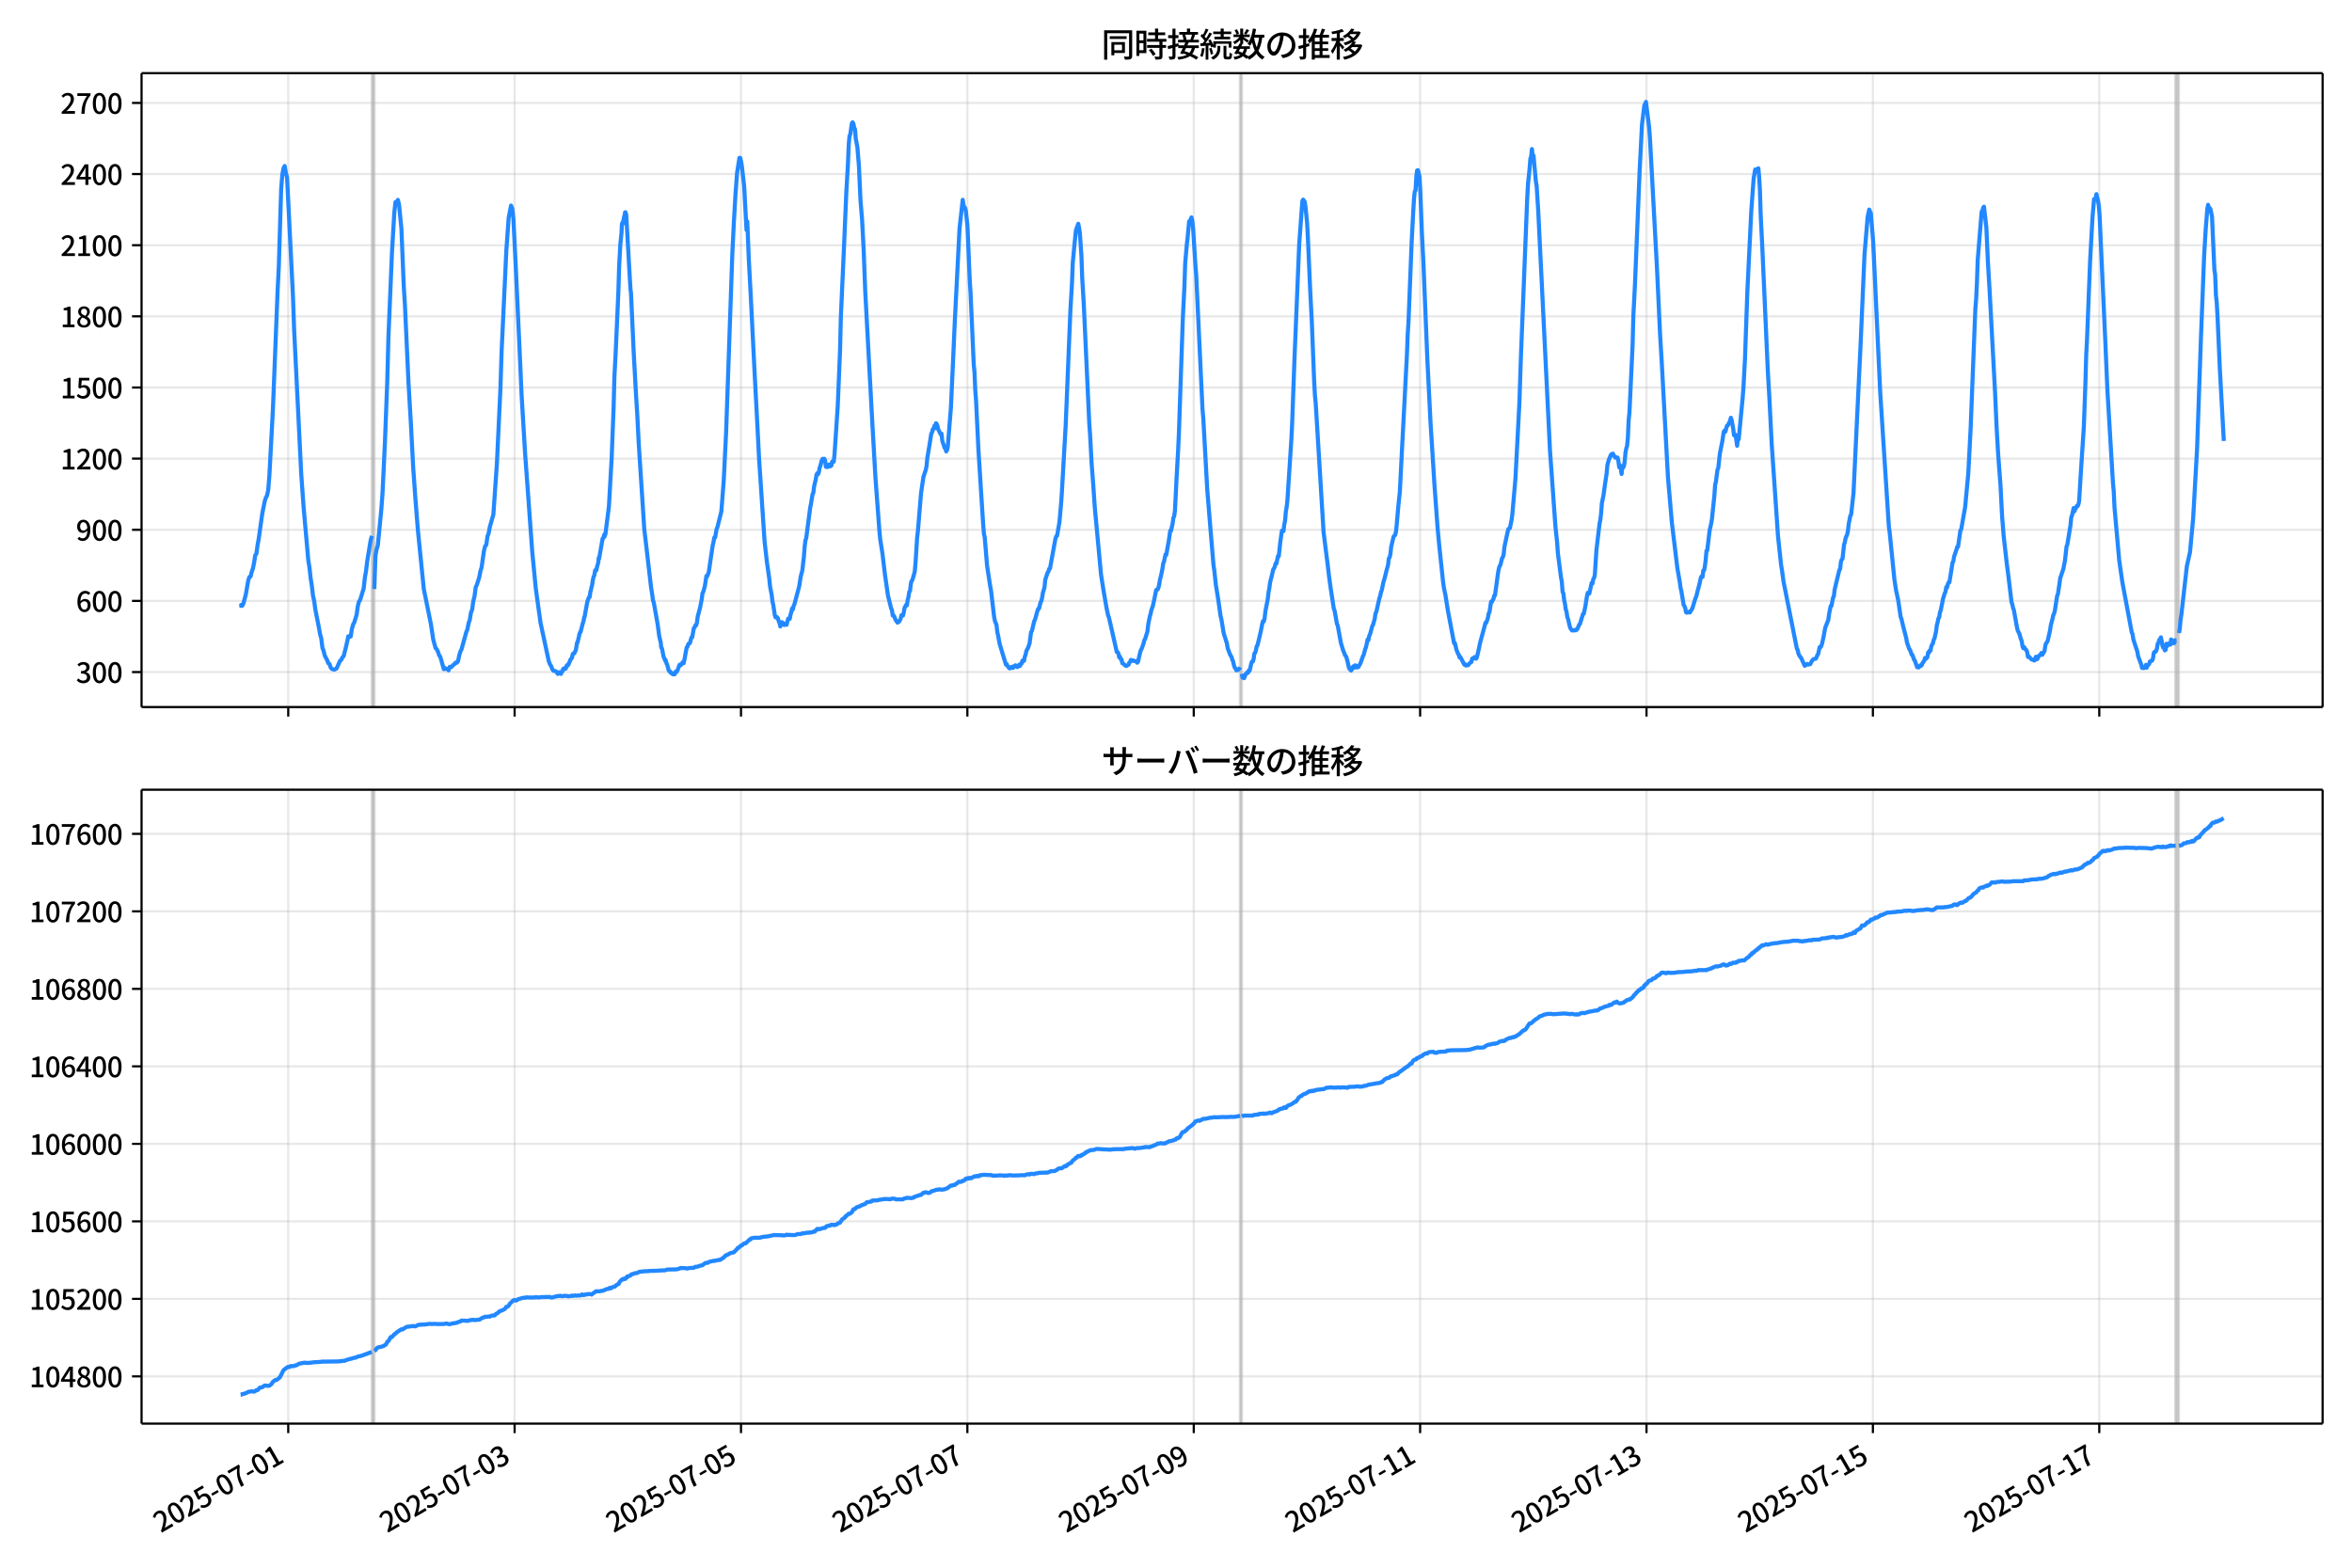 <!DOCTYPE svg  PUBLIC '-//W3C//DTD SVG 1.1//EN'  'http://www.w3.org/Graphics/SVG/1.1/DTD/svg11.dtd'>
<svg version="1.1" viewBox="0 0 864 576" xmlns="http://www.w3.org/2000/svg" xmlns:xlink="http://www.w3.org/1999/xlink">
 <defs>
  <style type="text/css">*{stroke-linejoin: round; stroke-linecap: butt}</style>
 </defs>
 <g id="aa">
  <g id="ab">
   <path d="m0 576h864v-576h-864z" fill="#fff"/>
  </g>
  <g id="ac">
   <g id="ad">
    <path d="m52 259.78h801.2v-232.9h-801.2z" fill="#fff"/>
   </g>
   <g id="ae">
    <path d="m136.63 259.78h.866v-232.9h-.866z" clip-path="url(#c)" fill="#808080" opacity=".3" stroke="#808080"/>
   </g>
   <g id="af">
    <path d="m455.56 259.78h.578v-232.9h-.578z" clip-path="url(#c)" fill="#808080" opacity=".3" stroke="#808080"/>
   </g>
   <g id="ag">
    <path d="m799.17 259.78h1.155v-232.9h-1.155z" clip-path="url(#c)" fill="#808080" opacity=".3" stroke="#808080"/>
   </g>
   <g id="ah">
    <g id="ai">
     <g id="aj">
      <path d="m105.88 259.78v-232.9" clip-path="url(#c)" fill="none" stroke="#b0b0b0" stroke-linecap="square" stroke-opacity=".3" stroke-width=".8"/>
     </g>
     <g id="ak">
      <defs>
       <path id="e" d="m0 0v3.5" stroke="#000" stroke-width=".8"/>
      </defs>
      <use x="105.883" y="259.778" stroke="#000000" stroke-width=".8" xlink:href="#e"/>
     </g>
    </g>
    <g id="al">
     <g id="am">
      <path d="m189.04 259.78v-232.9" clip-path="url(#c)" fill="none" stroke="#b0b0b0" stroke-linecap="square" stroke-opacity=".3" stroke-width=".8"/>
     </g>
     <g id="an">
      <use x="189.043" y="259.778" stroke="#000000" stroke-width=".8" xlink:href="#e"/>
     </g>
    </g>
    <g id="ao">
     <g id="ap">
      <path d="m272.2 259.78v-232.9" clip-path="url(#c)" fill="none" stroke="#b0b0b0" stroke-linecap="square" stroke-opacity=".3" stroke-width=".8"/>
     </g>
     <g id="aq">
      <use x="272.202" y="259.778" stroke="#000000" stroke-width=".8" xlink:href="#e"/>
     </g>
    </g>
    <g id="ar">
     <g id="as">
      <path d="m355.36 259.78v-232.9" clip-path="url(#c)" fill="none" stroke="#b0b0b0" stroke-linecap="square" stroke-opacity=".3" stroke-width=".8"/>
     </g>
     <g id="at">
      <use x="355.362" y="259.778" stroke="#000000" stroke-width=".8" xlink:href="#e"/>
     </g>
    </g>
    <g id="au">
     <g id="av">
      <path d="m438.52 259.78v-232.9" clip-path="url(#c)" fill="none" stroke="#b0b0b0" stroke-linecap="square" stroke-opacity=".3" stroke-width=".8"/>
     </g>
     <g id="aw">
      <use x="438.521" y="259.778" stroke="#000000" stroke-width=".8" xlink:href="#e"/>
     </g>
    </g>
    <g id="ax">
     <g id="ay">
      <path d="m521.68 259.78v-232.9" clip-path="url(#c)" fill="none" stroke="#b0b0b0" stroke-linecap="square" stroke-opacity=".3" stroke-width=".8"/>
     </g>
     <g id="az">
      <use x="521.681" y="259.778" stroke="#000000" stroke-width=".8" xlink:href="#e"/>
     </g>
    </g>
    <g id="ba">
     <g id="bb">
      <path d="m604.84 259.78v-232.9" clip-path="url(#c)" fill="none" stroke="#b0b0b0" stroke-linecap="square" stroke-opacity=".3" stroke-width=".8"/>
     </g>
     <g id="bc">
      <use x="604.84" y="259.778" stroke="#000000" stroke-width=".8" xlink:href="#e"/>
     </g>
    </g>
    <g id="bd">
     <g id="be">
      <path d="m688 259.78v-232.9" clip-path="url(#c)" fill="none" stroke="#b0b0b0" stroke-linecap="square" stroke-opacity=".3" stroke-width=".8"/>
     </g>
     <g id="bf">
      <use x="688" y="259.778" stroke="#000000" stroke-width=".8" xlink:href="#e"/>
     </g>
    </g>
    <g id="bg">
     <g id="bh">
      <path d="m771.16 259.78v-232.9" clip-path="url(#c)" fill="none" stroke="#b0b0b0" stroke-linecap="square" stroke-opacity=".3" stroke-width=".8"/>
     </g>
     <g id="bi">
      <use x="771.16" y="259.778" stroke="#000000" stroke-width=".8" xlink:href="#e"/>
     </g>
    </g>
   </g>
   <g id="bj">
    <g id="bk">
     <g id="bl">
      <path d="m52 246.93h801.2" clip-path="url(#c)" fill="none" stroke="#b0b0b0" stroke-linecap="square" stroke-opacity=".3" stroke-width=".8"/>
     </g>
     <g id="bm">
      <defs>
       <path id="h" d="m0 0h-3.5" stroke="#000" stroke-width=".8"/>
      </defs>
      <use x="52" y="246.926" stroke="#000000" stroke-width=".8" xlink:href="#h"/>
     </g>
     <g id="bn">
      <!-- 300 -->
      <g transform="translate(27.9 250.91) scale(.1 -.1)">
       <defs>
        <path id="n" transform="scale(.016)" d="m1715-90q-371 0-656 90t-503 240q-217 150-377 323l359 474q211-205 479-359 269-153 634-153 269 0 467 92 199 93 311 266t112 423q0 256-125 451t-429 300q-304 106-835 106v551q467 0 732 105 266 106 384 291 119 186 119 423 0 307-192 489-192 183-531 183-269 0-503-119-233-118-438-316l-384 460q282 256 614 413 333 157 737 157 422 0 748-144 327-144 512-413 186-269 186-659 0-403-221-685-221-281-592-422v-26q269-70 490-227t349-400 128-557q0-422-215-726-214-304-573-468-358-163-787-163z"/>
        <path id="a" transform="scale(.016)" d="m1830-90q-460 0-806 275-346 276-535 823-188 547-188 1366 0 820 188 1357 189 538 535 803 346 266 806 266 461 0 800-269 340-269 528-803 189-534 189-1354 0-819-189-1366-188-547-528-823-339-275-800-275zm0 589q237 0 422 185 186 186 288 599 103 413 103 1091 0 679-103 1082-102 403-288 582-185 180-422 180-236 0-422-180-186-179-292-582-105-403-105-1082 0-678 105-1091 106-413 292-599 186-185 422-185z"/>
       </defs>
       <use xlink:href="#n"/>
       <use transform="translate(57)" xlink:href="#a"/>
       <use transform="translate(114)" xlink:href="#a"/>
      </g>
     </g>
    </g>
    <g id="bo">
     <g id="bp">
      <path d="m52 220.79h801.2" clip-path="url(#c)" fill="none" stroke="#b0b0b0" stroke-linecap="square" stroke-opacity=".3" stroke-width=".8"/>
     </g>
     <g id="bq">
      <use x="52" y="220.787" stroke="#000000" stroke-width=".8" xlink:href="#h"/>
     </g>
     <g id="br">
      <!-- 600 -->
      <g transform="translate(27.9 224.77) scale(.1 -.1)">
       <defs>
        <path id="k" transform="scale(.016)" d="m1971-90q-339 0-634 144-294 144-518 435-224 292-352 733-128 442-128 1044 0 678 147 1161 148 483 397 784 250 301 570 445t665 144q397 0 688-147 292-147 490-359l-403-448q-128 154-327 253-198 99-409 99-307 0-567-182-259-182-413-605-153-422-153-1145 0-608 115-1002t326-589q212-195 493-195 212 0 375 121 163 122 259 343t96 522q0 300-90 511-89 212-259 320-169 109-419 109-211 0-451-134t-458-461l-25 538q134 192 313 323t374 201q196 71 375 71 397 0 694-163 298-163 467-490 170-326 170-825 0-468-195-817-195-348-512-544-317-195-701-195z"/>
       </defs>
       <use xlink:href="#k"/>
       <use transform="translate(57)" xlink:href="#a"/>
       <use transform="translate(114)" xlink:href="#a"/>
      </g>
     </g>
    </g>
    <g id="bs">
     <g id="bt">
      <path d="m52 194.65h801.2" clip-path="url(#c)" fill="none" stroke="#b0b0b0" stroke-linecap="square" stroke-opacity=".3" stroke-width=".8"/>
     </g>
     <g id="bu">
      <use x="52" y="194.648" stroke="#000000" stroke-width=".8" xlink:href="#h"/>
     </g>
     <g id="bv">
      <!-- 900 -->
      <g transform="translate(27.9 198.63) scale(.1 -.1)">
       <defs>
        <path id="r" transform="scale(.016)" d="m1562-90q-410 0-708 150-297 151-502 356l403 461q141-160 346-256t422-96q224 0 425 102 202 103 352 333 151 230 237 614 87 384 87 941 0 589-115 970t-323 563-496 182q-205 0-372-118-166-118-262-336t-96-525q0-301 86-512 87-211 259-323 173-112 417-112 224 0 460 141 237 141 448 461l32-544q-134-180-313-314t-371-208-384-74q-391 0-689 166-297 167-467 496-169 330-169 823 0 467 195 816t515 541 698 192q339 0 636-138 298-137 519-419 221-281 349-710t128-1018q0-691-141-1187t-391-807q-249-310-563-461-313-150-652-150z"/>
       </defs>
       <use xlink:href="#r"/>
       <use transform="translate(57)" xlink:href="#a"/>
       <use transform="translate(114)" xlink:href="#a"/>
      </g>
     </g>
    </g>
    <g id="bw">
     <g id="bx">
      <path d="m52 168.51h801.2" clip-path="url(#c)" fill="none" stroke="#b0b0b0" stroke-linecap="square" stroke-opacity=".3" stroke-width=".8"/>
     </g>
     <g id="by">
      <use x="52" y="168.509" stroke="#000000" stroke-width=".8" xlink:href="#h"/>
     </g>
     <g id="bz">
      <!-- 1200 -->
      <g transform="translate(22.2 172.49) scale(.1 -.1)">
       <defs>
        <path id="f" transform="scale(.016)" d="m544 0v608h1037v3277h-845v467q333 58 579 147 247 90 451 218h557v-4109h915v-608h-2694z"/>
        <path id="b" transform="scale(.016)" d="m282 0v429q697 621 1164 1136 468 515 701 956 234 442 234 826 0 256-87 451-86 196-262 301-176 106-445 106-275 0-506-151-230-150-422-368l-416 410q301 333 637 518 336 186 803 186 429 0 749-176t496-493 176-745q0-455-224-919t-615-935q-390-470-889-950 186 20 394 36t374 16h1184v-634h-3046z"/>
       </defs>
       <use xlink:href="#f"/>
       <use transform="translate(57)" xlink:href="#b"/>
       <use transform="translate(114)" xlink:href="#a"/>
       <use transform="translate(171)" xlink:href="#a"/>
      </g>
     </g>
    </g>
    <g id="ca">
     <g id="cb">
      <path d="m52 142.37h801.2" clip-path="url(#c)" fill="none" stroke="#b0b0b0" stroke-linecap="square" stroke-opacity=".3" stroke-width=".8"/>
     </g>
     <g id="cc">
      <use x="52" y="142.37" stroke="#000000" stroke-width=".8" xlink:href="#h"/>
     </g>
     <g id="cd">
      <!-- 1500 -->
      <g transform="translate(22.2 146.36) scale(.1 -.1)">
       <defs>
        <path id="j" transform="scale(.016)" d="m1715-90q-365 0-653 90t-506 237q-217 147-383 307l352 480q134-134 294-246t361-183q202-70 452-70 262 0 473 118 212 119 333 346 122 227 122 541 0 460-247 716-246 256-649 256-224 0-384-64t-365-198l-365 237 141 2240h2387v-627h-1747l-109-1204q154 77 307 118 154 42 340 42 397 0 723-160t518-490q192-329 192-847 0-519-224-887t-586-560q-361-192-777-192z"/>
       </defs>
       <use xlink:href="#f"/>
       <use transform="translate(57)" xlink:href="#j"/>
       <use transform="translate(114)" xlink:href="#a"/>
       <use transform="translate(171)" xlink:href="#a"/>
      </g>
     </g>
    </g>
    <g id="ce">
     <g id="cf">
      <path d="m52 116.23h801.2" clip-path="url(#c)" fill="none" stroke="#b0b0b0" stroke-linecap="square" stroke-opacity=".3" stroke-width=".8"/>
     </g>
     <g id="cg">
      <use x="52" y="116.232" stroke="#000000" stroke-width=".8" xlink:href="#h"/>
     </g>
     <g id="ch">
      <!-- 1800 -->
      <g transform="translate(22.2 120.22) scale(.1 -.1)">
       <defs>
        <path id="l" transform="scale(.016)" d="m1830-90q-441 0-787 163-345 164-547 448-202 285-202 650 0 314 122 557t314 419 403 291v32q-256 186-442 458-185 272-185 643 0 365 176 640t480 425q304 151 694 151 410 0 704-160t457-439q164-278 164-649 0-237-96-448t-234-381q-137-169-291-278v-32q218-115 397-285 179-169 288-406t109-557q0-346-189-628-189-281-532-448-342-166-803-166zm314 2708q205 198 310 419 106 221 106 464 0 211-83 384t-247 272q-163 99-393 99-288 0-480-183-192-182-192-502 0-256 134-429 135-172 359-294t486-230zm-294-2170q236 0 418 89 183 90 285 253 103 164 103 388 0 211-90 367-89 157-246 272-157 116-368 215t-454 195q-244-173-398-426-153-252-153-553 0-237 118-416 119-179 324-282 205-102 461-102z"/>
       </defs>
       <use xlink:href="#f"/>
       <use transform="translate(57)" xlink:href="#l"/>
       <use transform="translate(114)" xlink:href="#a"/>
       <use transform="translate(171)" xlink:href="#a"/>
      </g>
     </g>
    </g>
    <g id="ci">
     <g id="cj">
      <path d="m52 90.093h801.2" clip-path="url(#c)" fill="none" stroke="#b0b0b0" stroke-linecap="square" stroke-opacity=".3" stroke-width=".8"/>
     </g>
     <g id="ck">
      <use x="52" y="90.093" stroke="#000000" stroke-width=".8" xlink:href="#h"/>
     </g>
     <g id="cl">
      <!-- 2100 -->
      <g transform="translate(22.2 94.078) scale(.1 -.1)">
       <use xlink:href="#b"/>
       <use transform="translate(57)" xlink:href="#f"/>
       <use transform="translate(114)" xlink:href="#a"/>
       <use transform="translate(171)" xlink:href="#a"/>
      </g>
     </g>
    </g>
    <g id="cm">
     <g id="cn">
      <path d="m52 63.954h801.2" clip-path="url(#c)" fill="none" stroke="#b0b0b0" stroke-linecap="square" stroke-opacity=".3" stroke-width=".8"/>
     </g>
     <g id="co">
      <use x="52" y="63.954" stroke="#000000" stroke-width=".8" xlink:href="#h"/>
     </g>
     <g id="cp">
      <!-- 2400 -->
      <g transform="translate(22.2 67.939) scale(.1 -.1)">
       <defs>
        <path id="m" transform="scale(.016)" d="m2170 0v3072q0 192 12 457 13 266 20 458h-26q-90-179-183-365-92-185-195-364l-921-1415h2579v-576h-3328v493l1875 2957h858v-4717h-691z"/>
       </defs>
       <use xlink:href="#b"/>
       <use transform="translate(57)" xlink:href="#m"/>
       <use transform="translate(114)" xlink:href="#a"/>
       <use transform="translate(171)" xlink:href="#a"/>
      </g>
     </g>
    </g>
    <g id="cq">
     <g id="cr">
      <path d="m52 37.815h801.2" clip-path="url(#c)" fill="none" stroke="#b0b0b0" stroke-linecap="square" stroke-opacity=".3" stroke-width=".8"/>
     </g>
     <g id="cs">
      <use x="52" y="37.815" stroke="#000000" stroke-width=".8" xlink:href="#h"/>
     </g>
     <g id="ct">
      <!-- 2700 -->
      <g transform="translate(22.2 41.8) scale(.1 -.1)">
       <defs>
        <path id="i" transform="scale(.016)" d="m1235 0q32 646 109 1187t224 1024 384 941 576 938h-2208v627h3027v-455q-409-512-665-989-256-476-397-969t-205-1053-90-1251h-755z"/>
       </defs>
       <use xlink:href="#b"/>
       <use transform="translate(57)" xlink:href="#i"/>
       <use transform="translate(114)" xlink:href="#a"/>
       <use transform="translate(171)" xlink:href="#a"/>
      </g>
     </g>
    </g>
   </g>
   <g id="cu">
    <path d="m88.418 222.44.082.174.073-.349.3.349.153-.087.409-.871.867-3.224.881-5.141.431-1.307.434-.174.408-1.655.433-1.22.433-2.091.433-2.788.433-.61.433-3.224.433-2.353 1.299-9.236.866-4.356.433-1.394.433-.784.433-2.004.433-5.315 1.299-24.309 1.732-43.826.433-8.539.866-28.666.433-5.315.433-2.353.433-.784.433 2.614.433 1.568 2.166 43.565.433 12.46 2.599 52.801.866 12.198 1.732 19.604.433 2.701.433 3.921.433 2.788.433 3.659.433 1.917.433 3.224 1.299 6.535.433 2.44.433 1.568.433 3.485.433 1.133.433 1.743.866 1.655.433 1.133.433.261.433 1.307.433.523.866.261.866-.436 1.299-2.875.433-.261.433-.958.433-.436.866-3.398.866-3.921.433.261.433-.174.433-2.788.433-1.568.433-.784.866-2.788.433-3.137.433-1.743.433-.61 1.299-4.269.433-3.921.433-2.44.433-3.659 1.299-7.842.433-1.394m.866 19.517.433-12.285.433-2.353.433-1.394 1.299-13.418.433-6.012.866-18.21.866-22.654.433-16.293 1.299-31.105.866-14.725.433-3.747.433.436.433-1.22.433 1.743.866 8.8.866 21.173.433 6.97 1.299 28.404.866 14.725.866 16.555.866 12.111.866 10.891 2.166 21.608 2.599 12.808.866 5.751.866 3.137.433.436.433.871.433 1.307.433.61 1.299 4.531.433-.436.433.349h.433l.433.523.433-1.307.433.174.433-.349.433-.523.433-.261.433-.61.433.087.433-.523.433-2.091.433-1.481.433-.871 1.732-6.273.433-1.046.433-2.265.433-1.22.433-2.701.433-1.046.433-3.224.433-1.655.433-3.311.433-.958.866-2.701.433-2.265.433-1.394.866-6.012.433-1.83.433-.436.433-3.137.433-1.133.433-2.353 1.299-4.531 1.299-18.733 1.299-27.62.433-13.766 1.732-36.856.866-12.111.866-4.444.433 1.046.433 3.747.866 17.6 1.299 28.23.866 19.43 1.299 21.521.866 11.763 1.732 23.961 1.299 13.418 1.732 12.547 3.032 14.115.433 1.133.433.697.433 1.133.433.61h.433l.578.261.578.871.144-.087.289-.523.289.436.144-.087.289.261.289-.61.144-.523.144.174.289-.958h.144l.144.174.144-.174.144.087.144-.436.144.349.433-1.22.144.174.144-.087.144-.436.144.087.289-.784.144-.174.289-.871.144-.087.289-.523.144-.087.289-1.394.144.087.289-.436.144.087.578-1.22.433-2.701h.144l.578-2.353.144-.871.144-.174.144-.523h.144l.722-2.875.289-.958.144-.523.144-1.046.144-.087 1.011-5.576.433-1.22.289-.697.144.174.289-2.091.144-.349.289-1.394.144-.349.289-2.004.289-1.307.144-.174.144-.436.289-1.743.144-.087.144.174.144-.087.289-1.394.433-1.481.144-1.655.144.261 1.299-7.406h.144l.144-.174.289-1.22.144.697.144-1.046.144.261 1.299-10.281 1.011-17.774.722-18.907.289-11.153.433-8.103 1.011-22.741.289-9.584.433-8.016.433-4.182.144-3.224.144-.523.144.436.578-2.875.144-.349.144-1.046.144-.087.289.871 1.299 22.915.289 4.792.144.784.578 12.547.433 9.584.866 15.683.433 6.883.578 11.327 2.021 31.192.433 3.572 2.021 17.426.578 3.747.144 1.307.144.261.289 1.22 1.299 7.319.578 4.356.578 2.44.144 1.655.289.436.578 2.962.289.697.144.174.144.61.144-.261.289.958.144.523.144.087.578 2.265.433.523.144-.087.144.436.289.087.144.261.289-.174.144.436.144-.349.433.349.289-.61.144-.436.289.174.289-.436.578-1.568.289-.697.289.261.289-.261.578-.958.289.436.289-1.22.578-3.224.289-1.394.289-.261.289-.958.578-.349.578-2.091.289-.087.578-3.311.289-.261.289-.784h.289l.289-1.133.289-2.178.866-3.224.578-2.962.289-2.265.289-.523.578-2.091.578-3.747.289.087.578-1.481.578-4.008.866-5.838.289-1.133.289-1.743h.289l.578-3.137.289-.697 1.444-5.751.866-11.24.866-17.426 2.31-66.219.578-11.763.578-9.933.578-7.755.866-5.576h.289l.289 1.133.289 1.743.866 7.406.866 16.206.289-3.137.578 14.376.578 10.63 1.444 28.84 1.155 21.957.578 11.414 2.021 30.408.866 7.58.866 6.099.289 2.875.578 2.962.289 2.527.289 1.133.578 3.834.289.871.289-.174.289.087.289.436.289 1.046.289.61.289 1.307.289-1.133.289-.436.289.61.289-.261.289.697.289-.349.578.261.578-2.265.578.087.289-1.568.289-.871.289-1.394.289.349.289-1.307.289-.61 1.732-6.535.578-3.659.578-2.178.578-5.053.289-3.747.289-2.265.289-.871 1.444-11.153.289-1.394.578-3.572.289-.436.289-2.44.578-2.44.289-1.743.289-.61.289.349.289-.697.289-1.655.289-.784.578-2.178.289-.349.289.261.289-.261.289.697.289 2.265.289-.087.289.174.289-.349.289-.61.289.697.289-.087.289-.261.289-1.394h.578l.289-2.875 1.155-17.339.866-20.737.289-12.198 1.155-25.703.866-20.388.578-9.933.289-7.145.289-3.311.289-.61.578-4.095.289-.349.289.523.289 1.481.289.523.289 3.572.578 2.962.578 7.058.578 12.634.578 7.058.578 11.065.578 15.248 2.599 48.27 1.155 20.214 1.444 19.43.289 3.05.866 5.576.866 7.319 1.155 8.016 1.155 4.618.289.61.289 2.004.289-.087.289.523.578 1.394.289.261.289.523.578-.349.578-1.046.289-1.307.578.087.289-1.133.289-1.655.578-1.133.289.174.289-2.004.289-1.046.289-1.917.289-.349.289-2.614.289-1.046.289-.349.866-3.05.289-3.311.578-9.149.289-2.44 1.155-13.941.866-5.925.866-2.614.289-1.394.289-3.05.866-5.141.578-3.747.289-.436.289-1.22h.289l.289-1.22.289.784.289-1.743.289.349.289.784.289 1.22.866 1.743.289-.261.289 2.614.866 2.614.289.174.289 1.133.289-.436.289-1.22 1.155-14.464.866-18.994.578-13.069 1.732-33.893 1.155-10.368.289 1.917.289.784.289.261.289 1.133.578 5.402.866 20.388.289 4.356 1.155 26.139.289 2.962.289 6.796.289 3.659.866 18.036 1.155 18.297.578 9.062.289 3.572.289 1.22.866 10.456 1.155 7.58.289 1.481 1.155 9.846.289 1.394.578 1.481.289 2.614.289 1.22.578 3.137 2.31 7.58.289-.174.289.697.289.261.289.523.289.087.289-.087.289-.436.289-.087.289.436.289-.61.289-.087.289-.261.289.174.289.436h.289l.578-.871.289.436.289-.784.289-.087.289-1.046.289.174.289-.087.289-1.568.289-.697.289-1.394.578-1.046.578-1.655.578-4.269.289-.349.866-3.659.289-.523.866-3.137.289-.784.289-.087.578-2.265.289-.523.289-1.22.289-1.83.578-1.917.289-2.875.866-2.614.289-.349.289-1.046.289-.087 2.021-11.065.289-.784.289-.174.866-4.966.578-6.361.289-4.008.866-15.248.578-10.107 1.732-42.258.578-9.933.289-7.406.578-6.273.578-5.663.866-2.44.289 1.394.289 2.004.578 8.277.289 8.19.578 9.671 2.021 43.826.289 4.008.578 10.804.578 7.58.578 8.452 2.31 24.832.866 5.489 1.155 6.709.578 2.701.289.697 2.888 12.721h.289l.289.436.289 1.481.289-.261.289.958.289.087.289 1.394.578.349.289.349.578.349.866-.523.289-.784.289-.261.289-.697.578.349.289-.174.289.261.578.087.289-.087.289.61.289-.349.866-3.834.578-1.22.578-1.655.289-1.22.289-.436.866-2.788.289-2.614.578-2.875.289-.958.289-1.394.578-1.655.866-4.095.289-1.568.289-.261h.289l.289-.697.289-1.22.289-1.83.289-.958.578-2.788.289-2.004.289-.697.578-2.701.289.174.578-3.398.289-1.481.578-4.008h.289l.578-2.614.289-2.091.289-.61.289-2.091.578-11.763.578-10.368.289-6.273 1.444-42.345.578-11.588.289-8.626.578-6.622.289-2.44.578-6.186.289-.174.578-1.307.289 1.22.289 2.527.866 13.854.289 3.572 2.31 49.315.289 3.224 1.444 26.139 1.444 17.687.866 10.281.289 1.83.578 5.402.866 5.315.866 6.099.289 1.133.866 5.228 1.155 3.659.289 1.743.866 2.353.578.958.289 1.046.289.61.289 1.394.289.784.289.349.289.697.289-.261.289.174.289-.349.289-.174.289-.523m.578 2.44.289 1.394.289-.087.289.261.578-1.568.289-.087.289-.523.289.174.289-.871.289.087.578-2.527.289-.784h.289l.289-.871.289-2.091.289-.261.289-.958.289-1.481.289-.349 1.155-4.879.578-2.962.289-1.046.289.174.289-1.133.289-2.614.578-2.962.289-1.481.289-2.527.289-1.481.289-2.178.578-2.265.578-2.527.289-.349.289-.697.289-1.133.289.087.578-2.788.289.087.578-5.315.578-4.095.578.174.289-2.44.289-1.307.289-3.398.289-1.655.289-2.527 1.444-22.305.289-5.751.866-23.961 1.732-42.084 1.155-15.858.289-.523.578.784.289 1.83.578 5.838.289 5.228.866 19.778.578 11.153.866 21.957.289 5.315.289 2.962 2.888 47.311 1.155 9.236.289 2.178.578 4.966.578 4.182 1.155 7.58.289.697.866 4.879.289.61 1.155 6.361.866 2.875.289.61.289.871.578.871.578 2.265.289 1.394.289.697.578.61.289-.436.289-.784.289-.349.289.523.289-.871.289.087.289.697.289-.523.289.436.866-1.481.866-2.527.289-.523.578-2.178.289-.697.578-2.788.289.261.289-1.568.289-.523.578-2.091.289-1.046.289-.523.578-2.004.289-2.091.289-.436 1.155-5.141.289-.784.289-1.394.289-.784.578-2.788.578-2.004.578-2.353.578-2.091.289-2.44.289-.349.289-1.22.289-2.701.866-3.659.289-.436.289-.174.289-1.133.289-2.614.578-6.709.578-5.489.866-16.99 1.732-33.196.289-7.58.289-4.531 1.155-29.188.578-11.24.289-4.879.289-2.788.289-.349.289-5.141.289-2.178.289-.087.578 2.353.289 5.053.578 15.248.578 11.414 1.444 35.462 1.155 23.089 1.444 22.915 1.155 15.858.578 6.186 1.444 13.766.289 2.004.578 2.788.866 5.489 2.31 12.198.289-.087.578 2.44.578 1.481.289.349.289 1.046.289-.174 1.444 2.788.289-.174.289.523.866-.174.578-.784.578-.349.289-1.22.289-.174h.289l.289-.436.289.523.289.087.289-.523.578-2.44.578-2.788 2.021-7.493h.289l.578-1.743.289-1.655.289-.436.578-3.834.289.087.289-.697.289-.349.289-1.307.289-.087 1.155-8.452.289-1.481.289-.871.289-.436.578-2.44.289-.349.289-.958.289-2.788.866-4.095.578-2.527.289-.087.289-.261.578-2.788.289-2.004 1.155-13.244 1.444-27.62.578-17.426 2.31-58.028.289-5.315.578-5.489.289-3.834.289-.697.289-2.788.289 2.527.289-.174.866 9.497.289 1.655.578 9.149 4.331 88.262 2.021 28.143.578 5.315.289 4.095 1.155 8.974.289 1.481.289 3.747.289.61.289 2.44.289 1.307.289 2.091.289.784.289 2.091.289.697.578 2.527.289.871.578.784.289-.087.578.087.289-.261.289.174.289-.174.289-.436.578-1.394.289-.261 1.155-3.747.289-.087.578-2.788.578-3.659.289-1.22.289.436.289-.174.866-3.921.289.261.289-1.655.289-.349.289-1.22.578-8.974 1.155-9.846.289-1.307.289-2.527.289-3.747.578-2.788.578-4.182.578-3.834.289-3.137.578-2.091.289-.523.289-.871.289-.436h.289l.289-.261.289.697.289.261.289.523.578-.087.289.087.289 1.394.289 2.178.289-.784.289 1.133.289 2.091.289-2.527.289.174.289-.523.289-1.743.289-3.311.289-1.481.289-.871.289-2.962.289-6.448.289-2.788 1.155-24.745.289-10.978.578-11.24 1.732-42.084.866-16.99.866-6.97.289-.436.289-.784 1.155 9.149.289 3.747 2.599 47.921 1.155 24.745.578 9.584 2.31 42.694 1.444 16.816 2.021 16.729.866 4.879.289 2.265.289 1.133.866 5.228.289.349.289.784.289 1.481.289.174.289-.174.289.087.289-.261.289.261.289-.61.289-.349.289-.523 1.155-3.747.289-.61.578-2.353.578-2.178.578-2.614.289-.349.289.261.289-2.353.289-.087.289-1.481.289-2.353.289-3.311.289-.174.866-7.319.578-2.527.289-1.743.866-8.364.289-4.095.289-1.133.578-4.444.289-.61.578-5.228.578-2.962.289-1.394.578-3.747.289-.436.289.436.578-2.178.289-.087.866-1.743.289-1.133.289.871.578 3.137.289 2.44.289-.174h.289l.578 4.008.289-2.614.289.261 1.444-15.161.289-3.747.578-10.891.866-24.571 1.444-29.624.866-11.85.578-3.311.289.61.289.087.289-.958.289-.174.289 3.224.289 4.879.289 9.323.578 11.588 2.021 45.307.578 10.02.866 17.165.866 12.547 1.444 21.173 1.155 10.717.289 1.655.578 4.269 4.909 24.658.289.436.289 1.394.578 1.133.289.174 1.444 3.137.289-.261.289-.087.289-.349.289.261.866-.174.578-1.133.578-.697.866-.174.289-.523.289-.784.289-.349.578-2.614.289.087.289-.436.289-.871.578-2.614.578-3.224 1.155-2.962.289-2.178.578-2.875.289-.087.578-2.962.289-.523.289-2.44.578-2.44 1.155-4.792.289-.349.289-2.701.289-.784.289-.261.578-5.228.289-.871.289-1.568.578-1.307.289-1.481.289-2.527.578-2.875.289-.436.866-7.842 2.599-54.456 1.444-33.196 1.155-13.854.578-2.701.289.784.289.436.866 10.456 2.599 55.589 3.176 49.315.289 2.004 1.732 17.252.578 3.834.866 4.095.866 5.925.289.697.578 2.527 1.155 4.444.289 1.655.866 2.527.289.261.578 1.743.289.087.578 1.743.289.349.866 2.44.578.087.578-.784.289.174.289-.349.289-.784.289-.261.289-.523.289-.958.289.349.578-.61.289-1.83.289.174.289-.871.289.087.289-1.568.289-.697.289-.349.289-1.307.289-.523.578-2.527.289-2.353.289-1.046.289-1.481.289-.349.289-1.917.289-.697.866-4.356.578-1.83.289-.61.289-1.743.289.174.289-1.22.289-.697h.289l1.155-7.232.289-.523.289-1.743.866-2.527.289-1.046h.289l.866-6.012.289-.349 1.444-8.19 1.155-12.285.866-16.555.866-22.131.866-21.957.289-3.311.289-6.012.289-8.452 1.444-17.862.289-.261.289-1.22.289-.349.866 7.58.578 12.808.578 9.671 2.021 37.727.578 12.982.578 10.107.866 11.501.578 11.24.578 7.319 1.155 10.194.578 4.444 1.155 9.671.289.871.289 1.307.289.784 1.155 6.448.289 1.133.578 1.133.578 2.004.289.697.289 1.917.289.697.289-.436.578.958.289.174.289.871.289 1.655.289-.174.289.261.578.697.289.174h.289l.578.349.578-1.394.289.958.289-.174.578-1.22.289-.087.289-.349.289-.523.289.697.866-1.394.289-2.004.289-.871.289-.349.289-.523.866-3.834.289-1.917.578-2.178.289-1.394.289-.61.289-.958.866-5.576.289-.697.578-3.834.289-2.091 1.155-3.398.578-3.05.578-5.141.289-.697 1.155-7.058.289-2.962.289-.697.578-2.701.289 1.22.289-.958.289-.261.289-.784.289.087.289-.523.289-1.394.578-9.584 1.155-17.774.578-16.032.289-10.281.289-5.402 1.155-29.363.866-15.77.578-6.709h.289l.289-.174.289-1.655.578 2.44.289 1.743.289 3.572.866 19.169 1.155 25.268.866 20.04 2.021 33.806.289 3.05.289 6.099 1.732 19.43 1.155 8.016 3.465 18.472.289.61.289 1.917 1.444 4.444.289 1.655 1.155 3.137.289 1.22.289-.261.289.349.289-.087.289-.261.289-.871.289 1.046.289-.784.578-.523.289-.958.289-.174h.289l.289-.261.289-.784.289-2.004.289-.349h.289l.289-.261.289-1.046.289-1.655.289-.436.289-1.046h.289l.289-.871.289 1.307.289 1.83.289.697.289-.349.289 1.307.289-.174.289-2.265.289.871.578-.958.578.436.289-1.917.289.349.289.871.289.174.289-.087.289-1.046.289.174m1.155-2.788.289-1.655.289-3.311.289-1.743 2.021-17.862 1.155-5.141 1.155-12.372 1.444-25.616 1.444-41.299 1.155-29.798.578-9.671.578-7.319.289-1.568.289 1.133h.289l.289.436.578 2.788.578 12.895.289 6.535.289 1.917.289 7.58.289 2.614.289 5.053.866 19.517 1.444 26.313v0" clip-path="url(#c)" fill="none" stroke="#28f" stroke-linecap="square" stroke-width="1.5"/>
   </g>
   <g id="cv">
    <path d="m52 259.78v-232.9" fill="none" stroke="#000" stroke-linecap="square" stroke-width=".8"/>
   </g>
   <g id="cw">
    <path d="m853.2 259.78v-232.9" fill="none" stroke="#000" stroke-linecap="square" stroke-width=".8"/>
   </g>
   <g id="cx">
    <path d="m52 259.78h801.2" fill="none" stroke="#000" stroke-linecap="square" stroke-width=".8"/>
   </g>
   <g id="cy">
    <path d="m52 26.88h801.2" fill="none" stroke="#000" stroke-linecap="square" stroke-width=".8"/>
   </g>
   <g id="cz">
    <!-- 同時接続数の推移 -->
    <g transform="translate(404.6 20.88) scale(.12 -.12)">
     <defs>
      <path id="x" transform="scale(.016)" d="m1587 3936h3232v-518h-3232v518zm320-1114h557v-2534h-557v2534zm301 0h2291v-2086h-2291v512h1734v1069h-1734v505zm-1683 2260h5113v-570h-4524v-5056h-589v5626zm4768 0h595v-4896q0-250-67-397t-227-218q-160-77-426-96t-675-19q-13 83-45 192t-77 218q-45 108-89 185 281-13 527-13 247 0 330 0 83 7 118 42 36 35 36 112v4890z"/>
      <path id="v" transform="scale(.016)" d="m2714 4672h3238v-525h-3238v525zm-244-1235h3712v-538h-3712v538zm20-1184h3635v-531h-3635v531zm1523 3155h595v-2310h-595v2310zm832-2451h589v-2823q0-230-61-364-61-135-227-199-167-70-423-86t-633-16q-20 121-78 285-57 163-121 284 275-6 509-9t310-3q77 6 106 28 29 23 29 93v2810zm-2023-1677 487 282q153-160 313-352t294-381q135-189 206-343l-519-313q-64 153-189 348-124 196-278 394-154 199-314 365zm-2086 3718h1619v-4281h-1619v544h1056v3187h-1056v550zm32-1843h1293v-537h-1293v537zm-320 1843h563v-4832h-563v4832z"/>
      <path id="w" transform="scale(.016)" d="m3866 5408h614v-870h-614v870zm-1479-653h3597v-518h-3597v518zm-230-1485h4e3v-518h-4e3v518zm825 922 519 102q64-160 121-342 58-182 96-352 39-170 45-304l-544-128q-6 134-42 313-35 180-83 365-48 186-112 346zm1856 109 589-71q-96-275-202-557-105-281-195-486l-518 77q58 147 122 329 64 183 118 372t86 336zm-2643-2106h3943v-518h-3943v518zm1408 685 602-115q-167-371-362-784t-390-797-362-685l-525 179q160 288 346 666t368 784 323 752zm-659-2157 358 403q352-102 733-240 381-137 752-304 371-166 697-336 327-169 558-329l-384-461q-218 160-532 336-313 176-685 345-371 170-755 323-384 154-742 263zm1894 1114 583-71q-122-550-353-944-230-393-604-662t-922-435q-547-167-1296-269-25 128-93 269-67 141-137 230 678 64 1168 192t819 349q330 221 531 550 202 330 304 791zm-4684 217q396 90 953 240 557 151 1120 311l77-544q-525-154-1053-311-528-156-963-284l-134 588zm121 2093h1965v-563h-1965v563zm819 1248h576v-5229q0-236-51-374t-192-208q-141-77-355-99-214-23-541-16-13 115-64 288t-109 294q205-6 381-6t234 0q64 0 92 28 29 29 29 93v5229z"/>
      <path id="u" transform="scale(.016)" d="m4058 5408h595v-1798h-595v1798zm-1415-563h3443v-499h-3443v499zm231-992h3008v-499h-3008v499zm-224-877h3475v-1203h-531v729h-2432v-729h-512v1203zm1964-877h551v-1881q0-122 22-157 23-35 106-35 25 0 92 0 68 0 135 0t99 0q51 0 83 54t45 224 19 515q90-70 234-131t259-93q-19-429-83-662-64-234-183-326-118-93-316-93-39 0-103 0t-134 0-138 0q-67 0-99 0-237 0-365 64t-176 218q-48 153-48 422v1881zm-1164-6h550v-455q0-243-48-528-48-284-186-579-137-294-409-572-272-279-727-503-70 90-192 208-121 118-230 195 416 205 665 438 250 234 371 474 122 240 164 467 42 228 42 413v442zm-2240 3309 524-192q-121-244-259-503-137-259-275-496t-259-416l-410 173q122 186 246 438 125 253 240 515 116 263 193 481zm716-743 500-230q-224-359-496-756-272-396-548-764-275-368-518-650l-358 205q179 211 377 483 199 272 387 569 189 298 358 592 170 295 298 551zm-1721-665 307 403q166-154 339-340 173-185 320-364t224-327l-326-460q-77 160-218 348-141 189-314 384-172 196-332 356zm1485-832 435 179q128-211 249-458 122-246 215-474 93-227 137-412l-473-211q-32 185-119 422-86 237-201 486-115 250-243 468zm-1530-583q422 26 998 54 576 29 1184 68l7-499q-570-45-1127-84-556-38-992-70l-70 531zm1702-992 436 135q121-276 214-596t118-556l-454-148q-26 237-112 563-86 327-202 602zm-1363 109 499-83q-57-455-163-897-105-441-253-748-51 32-134 73-83 42-170 83-86 42-144 62 148 294 234 697t131 813zm691 627h525v-2861h-525v2861z"/>
      <path id="p" transform="scale(.016)" d="m224 2022h3187v-499h-3187v499zm51 2247h3111v-487h-3111v487zm1127-1735 563-121q-154-320-333-672t-352-679q-173-326-326-582l-532 173q148 243 324 566t345 669q170 346 311 646zm934-832 563-64q-89-480-262-838t-461-614-701-432-976-298q-25 128-99 269t-157 237q659 102 1085 303 426 202 666 554t342 883zm422 3597 519-211q-147-218-298-436-150-217-278-377l-403 186q121 173 252 413 132 240 208 425zm-1203 109h563v-2957h-563v2957zm-1075-320 448 186q134-192 246-420 112-227 157-393l-467-211q-38 172-147 406t-237 432zm1094-1050 397-236q-160-263-400-529-240-265-519-489-278-224-553-378-51 103-141 237-89 135-179 218 269 109 534 294 266 186 493 416 228 231 368 467zm487-204q83-45 246-145 163-99 352-211t346-211 221-150l-327-423q-83 77-230 198-147 122-317 253-170 132-327 250-156 119-259 189l295 250zm1798 396h2311v-556h-2311v556zm115 1178 615-90q-103-640-263-1235t-384-1101q-224-505-512-889-44 57-134 134t-186 157-166 125q275 339 473 796 199 458 340 995 141 538 217 1108zm1223-1510 614-58q-147-1101-445-1940-297-838-813-1443-515-604-1321-1014-26 71-90 177-64 105-134 208-70 102-128 159 742 346 1212 880 471 535 730 1290 260 755 375 1741zm-1005-135q134-851 387-1597 253-745 659-1305 407-560 1002-874-70-57-154-150-83-93-154-189-70-96-121-179-633 371-1056 988-422 618-688 1434-265 816-425 1783l550 89zm-3309-3065 327 416q377-148 754-330 378-182 701-378 324-195 548-368l-416-435q-211 179-519 378-307 198-666 383-358 186-729 334z"/>
      <path id="t" transform="scale(.016)" d="m3686 4378q-64-493-163-1041-99-547-265-1084-192-653-432-1104t-522-688-595-237q-320 0-596 221-275 221-448 621-172 400-172 931 0 537 220 1017 221 480 611 851 391 372 909 583 519 211 1121 211 576 0 1040-186 464-185 793-515 330-329 502-771 173-441 173-941 0-672-278-1194-278-521-816-851-538-329-1318-444l-378 601q166 20 307 42t263 48q307 70 585 217 279 148 496 375 218 227 342 534 125 308 125 692t-122 713q-121 330-358 573-236 243-582 380-346 138-781 138-525 0-935-186-409-185-694-489-284-304-432-656-147-352-147-678 0-365 89-605 90-240 224-355 135-115 276-115t288 144 297 457q151 314 298 800 147 461 246 982 100 522 145 1021l684-12z"/>
      <path id="q" transform="scale(.016)" d="m2995 2925h2893v-519h-2893v519zm0-1280h2893v-519h-2893v519zm-64-1299h3232v-557h-3232v557zm1312 3577h563v-3763h-563v3763zm429 1466 634-141q-154-390-340-794-185-403-339-684l-512 140q103 199 208 458 106 259 195 528 90 269 154 493zm-1472 25 582-147q-153-518-371-1018-217-499-483-931t-573-758q-38 64-109 160-70 96-147 198-77 103-141 160 416 416 733 1034t509 1302zm128-1203h2720v-537h-2720v-4205h-582v4422l313 320h269zm-3174-2157q396 90 953 240 557 151 1120 311l77-544q-525-154-1053-311-528-156-963-284l-134 588zm121 2093h1965v-563h-1965v563zm819 1248h576v-5229q0-236-51-374t-192-208q-141-77-355-99-214-23-541-16-13 115-64 288t-109 294q205-6 381-6t234 0q64 0 92 28 29 29 29 93v5229z"/>
      <path id="o" transform="scale(.016)" d="m4051 5402 595-109q-281-493-729-941t-1107-806q-39 64-106 144t-141 153q-73 74-137 119 608 288 1011 678t614 762zm-77-557h1511v-493h-1863l352 493zm1293 0h109l109 25 384-179q-192-505-496-905t-695-701q-390-301-845-519-454-217-947-358-44 109-137 253t-176 227q448 109 867 294 419 186 777 445 359 259 631 592t419 730v96zm-1990-954 377 307q167-96 336-218 170-121 320-249 151-128 247-237l-397-332q-90 108-237 236t-317 259q-169 132-329 234zm1107-934 595-109q-307-538-803-1031-496-492-1232-876-38 64-102 144t-138 156q-74 77-138 116 455 217 807 483t604 554q253 288 407 563zm-90-589h1460v-506h-1818l358 506zm1268 0h121l109 26 384-167q-192-614-531-1075t-787-794q-448-332-983-553-534-221-1129-355-45 115-132 269-86 153-176 249 551 96 1043 285 493 189 903 473 410 285 714 669t464 883v90zm-2132-1056 410 339q186-102 384-237 198-134 371-275t282-269l-435-371q-103 128-270 272-166 144-361 288t-381 253zm-2150 3533h589v-5376h-589v5376zm-992-1242h2336v-569h-2336v569zm1024-224 365-160q-96-339-231-707-134-368-291-727-157-358-336-672-179-313-365-537-44 128-134 291t-160 272q173 192 339 457 167 266 323 570 157 304 282 618t208 595zm941 1946 416-467q-314-122-695-221-380-99-784-173-403-74-780-131-20 102-71 236-51 135-102 231 358 58 732 138 375 80 711 179t573 208zm-397-2579q58-45 179-170 122-125 266-266 144-140 259-265t160-183l-352-473q-58 102-157 255-99 154-218 317-118 164-227 311-108 147-185 237l275 237z"/>
     </defs>
     <use xlink:href="#x"/>
     <use transform="translate(100)" xlink:href="#v"/>
     <use transform="translate(200)" xlink:href="#w"/>
     <use transform="translate(300)" xlink:href="#u"/>
     <use transform="translate(400)" xlink:href="#p"/>
     <use transform="translate(500)" xlink:href="#t"/>
     <use transform="translate(600)" xlink:href="#q"/>
     <use transform="translate(700)" xlink:href="#o"/>
    </g>
   </g>
  </g>
  <g id="da">
   <g id="db">
    <path d="m52 523.06h801.2v-232.9h-801.2z" fill="#fff"/>
   </g>
   <g id="dc">
    <path d="m136.63 523.06h.866v-232.9h-.866z" clip-path="url(#d)" fill="#808080" opacity=".3" stroke="#808080"/>
   </g>
   <g id="dd">
    <path d="m455.56 523.06h.578v-232.9h-.578z" clip-path="url(#d)" fill="#808080" opacity=".3" stroke="#808080"/>
   </g>
   <g id="de">
    <path d="m799.17 523.06h1.155v-232.9h-1.155z" clip-path="url(#d)" fill="#808080" opacity=".3" stroke="#808080"/>
   </g>
   <g id="df">
    <g id="dg">
     <g id="dh">
      <path d="m105.88 523.06v-232.9" clip-path="url(#d)" fill="none" stroke="#b0b0b0" stroke-linecap="square" stroke-opacity=".3" stroke-width=".8"/>
     </g>
     <g id="di">
      <use x="105.883" y="523.055" stroke="#000000" stroke-width=".8" xlink:href="#e"/>
     </g>
     <g id="dj">
      <!-- 2025-07-01 -->
      <g transform="translate(59.094 563.33) rotate(-30) scale(.1 -.1)">
       <defs>
        <path id="g" transform="scale(.016)" d="m301 1536v544h1689v-544h-1689z"/>
       </defs>
       <use xlink:href="#b"/>
       <use transform="translate(57)" xlink:href="#a"/>
       <use transform="translate(114)" xlink:href="#b"/>
       <use transform="translate(171)" xlink:href="#j"/>
       <use transform="translate(228)" xlink:href="#g"/>
       <use transform="translate(263.7)" xlink:href="#a"/>
       <use transform="translate(320.7)" xlink:href="#i"/>
       <use transform="translate(377.7)" xlink:href="#g"/>
       <use transform="translate(413.4)" xlink:href="#a"/>
       <use transform="translate(470.4)" xlink:href="#f"/>
      </g>
     </g>
    </g>
    <g id="dk">
     <g id="dl">
      <path d="m189.04 523.06v-232.9" clip-path="url(#d)" fill="none" stroke="#b0b0b0" stroke-linecap="square" stroke-opacity=".3" stroke-width=".8"/>
     </g>
     <g id="dm">
      <use x="189.043" y="523.055" stroke="#000000" stroke-width=".8" xlink:href="#e"/>
     </g>
     <g id="dn">
      <!-- 2025-07-03 -->
      <g transform="translate(142.25 563.33) rotate(-30) scale(.1 -.1)">
       <use xlink:href="#b"/>
       <use transform="translate(57)" xlink:href="#a"/>
       <use transform="translate(114)" xlink:href="#b"/>
       <use transform="translate(171)" xlink:href="#j"/>
       <use transform="translate(228)" xlink:href="#g"/>
       <use transform="translate(263.7)" xlink:href="#a"/>
       <use transform="translate(320.7)" xlink:href="#i"/>
       <use transform="translate(377.7)" xlink:href="#g"/>
       <use transform="translate(413.4)" xlink:href="#a"/>
       <use transform="translate(470.4)" xlink:href="#n"/>
      </g>
     </g>
    </g>
    <g id="do">
     <g id="dp">
      <path d="m272.2 523.06v-232.9" clip-path="url(#d)" fill="none" stroke="#b0b0b0" stroke-linecap="square" stroke-opacity=".3" stroke-width=".8"/>
     </g>
     <g id="dq">
      <use x="272.202" y="523.055" stroke="#000000" stroke-width=".8" xlink:href="#e"/>
     </g>
     <g id="dr">
      <!-- 2025-07-05 -->
      <g transform="translate(225.41 563.33) rotate(-30) scale(.1 -.1)">
       <use xlink:href="#b"/>
       <use transform="translate(57)" xlink:href="#a"/>
       <use transform="translate(114)" xlink:href="#b"/>
       <use transform="translate(171)" xlink:href="#j"/>
       <use transform="translate(228)" xlink:href="#g"/>
       <use transform="translate(263.7)" xlink:href="#a"/>
       <use transform="translate(320.7)" xlink:href="#i"/>
       <use transform="translate(377.7)" xlink:href="#g"/>
       <use transform="translate(413.4)" xlink:href="#a"/>
       <use transform="translate(470.4)" xlink:href="#j"/>
      </g>
     </g>
    </g>
    <g id="ds">
     <g id="dt">
      <path d="m355.36 523.06v-232.9" clip-path="url(#d)" fill="none" stroke="#b0b0b0" stroke-linecap="square" stroke-opacity=".3" stroke-width=".8"/>
     </g>
     <g id="du">
      <use x="355.362" y="523.055" stroke="#000000" stroke-width=".8" xlink:href="#e"/>
     </g>
     <g id="dv">
      <!-- 2025-07-07 -->
      <g transform="translate(308.57 563.33) rotate(-30) scale(.1 -.1)">
       <use xlink:href="#b"/>
       <use transform="translate(57)" xlink:href="#a"/>
       <use transform="translate(114)" xlink:href="#b"/>
       <use transform="translate(171)" xlink:href="#j"/>
       <use transform="translate(228)" xlink:href="#g"/>
       <use transform="translate(263.7)" xlink:href="#a"/>
       <use transform="translate(320.7)" xlink:href="#i"/>
       <use transform="translate(377.7)" xlink:href="#g"/>
       <use transform="translate(413.4)" xlink:href="#a"/>
       <use transform="translate(470.4)" xlink:href="#i"/>
      </g>
     </g>
    </g>
    <g id="dw">
     <g id="dx">
      <path d="m438.52 523.06v-232.9" clip-path="url(#d)" fill="none" stroke="#b0b0b0" stroke-linecap="square" stroke-opacity=".3" stroke-width=".8"/>
     </g>
     <g id="dy">
      <use x="438.521" y="523.055" stroke="#000000" stroke-width=".8" xlink:href="#e"/>
     </g>
     <g id="dz">
      <!-- 2025-07-09 -->
      <g transform="translate(391.73 563.33) rotate(-30) scale(.1 -.1)">
       <use xlink:href="#b"/>
       <use transform="translate(57)" xlink:href="#a"/>
       <use transform="translate(114)" xlink:href="#b"/>
       <use transform="translate(171)" xlink:href="#j"/>
       <use transform="translate(228)" xlink:href="#g"/>
       <use transform="translate(263.7)" xlink:href="#a"/>
       <use transform="translate(320.7)" xlink:href="#i"/>
       <use transform="translate(377.7)" xlink:href="#g"/>
       <use transform="translate(413.4)" xlink:href="#a"/>
       <use transform="translate(470.4)" xlink:href="#r"/>
      </g>
     </g>
    </g>
    <g id="ea">
     <g id="eb">
      <path d="m521.68 523.06v-232.9" clip-path="url(#d)" fill="none" stroke="#b0b0b0" stroke-linecap="square" stroke-opacity=".3" stroke-width=".8"/>
     </g>
     <g id="ec">
      <use x="521.681" y="523.055" stroke="#000000" stroke-width=".8" xlink:href="#e"/>
     </g>
     <g id="ed">
      <!-- 2025-07-11 -->
      <g transform="translate(474.89 563.33) rotate(-30) scale(.1 -.1)">
       <use xlink:href="#b"/>
       <use transform="translate(57)" xlink:href="#a"/>
       <use transform="translate(114)" xlink:href="#b"/>
       <use transform="translate(171)" xlink:href="#j"/>
       <use transform="translate(228)" xlink:href="#g"/>
       <use transform="translate(263.7)" xlink:href="#a"/>
       <use transform="translate(320.7)" xlink:href="#i"/>
       <use transform="translate(377.7)" xlink:href="#g"/>
       <use transform="translate(413.4)" xlink:href="#f"/>
       <use transform="translate(470.4)" xlink:href="#f"/>
      </g>
     </g>
    </g>
    <g id="ee">
     <g id="ef">
      <path d="m604.84 523.06v-232.9" clip-path="url(#d)" fill="none" stroke="#b0b0b0" stroke-linecap="square" stroke-opacity=".3" stroke-width=".8"/>
     </g>
     <g id="eg">
      <use x="604.84" y="523.055" stroke="#000000" stroke-width=".8" xlink:href="#e"/>
     </g>
     <g id="eh">
      <!-- 2025-07-13 -->
      <g transform="translate(558.05 563.33) rotate(-30) scale(.1 -.1)">
       <use xlink:href="#b"/>
       <use transform="translate(57)" xlink:href="#a"/>
       <use transform="translate(114)" xlink:href="#b"/>
       <use transform="translate(171)" xlink:href="#j"/>
       <use transform="translate(228)" xlink:href="#g"/>
       <use transform="translate(263.7)" xlink:href="#a"/>
       <use transform="translate(320.7)" xlink:href="#i"/>
       <use transform="translate(377.7)" xlink:href="#g"/>
       <use transform="translate(413.4)" xlink:href="#f"/>
       <use transform="translate(470.4)" xlink:href="#n"/>
      </g>
     </g>
    </g>
    <g id="ei">
     <g id="ej">
      <path d="m688 523.06v-232.9" clip-path="url(#d)" fill="none" stroke="#b0b0b0" stroke-linecap="square" stroke-opacity=".3" stroke-width=".8"/>
     </g>
     <g id="ek">
      <use x="688" y="523.055" stroke="#000000" stroke-width=".8" xlink:href="#e"/>
     </g>
     <g id="el">
      <!-- 2025-07-15 -->
      <g transform="translate(641.21 563.33) rotate(-30) scale(.1 -.1)">
       <use xlink:href="#b"/>
       <use transform="translate(57)" xlink:href="#a"/>
       <use transform="translate(114)" xlink:href="#b"/>
       <use transform="translate(171)" xlink:href="#j"/>
       <use transform="translate(228)" xlink:href="#g"/>
       <use transform="translate(263.7)" xlink:href="#a"/>
       <use transform="translate(320.7)" xlink:href="#i"/>
       <use transform="translate(377.7)" xlink:href="#g"/>
       <use transform="translate(413.4)" xlink:href="#f"/>
       <use transform="translate(470.4)" xlink:href="#j"/>
      </g>
     </g>
    </g>
    <g id="em">
     <g id="en">
      <path d="m771.16 523.06v-232.9" clip-path="url(#d)" fill="none" stroke="#b0b0b0" stroke-linecap="square" stroke-opacity=".3" stroke-width=".8"/>
     </g>
     <g id="eo">
      <use x="771.16" y="523.055" stroke="#000000" stroke-width=".8" xlink:href="#e"/>
     </g>
     <g id="ep">
      <!-- 2025-07-17 -->
      <g transform="translate(724.37 563.33) rotate(-30) scale(.1 -.1)">
       <use xlink:href="#b"/>
       <use transform="translate(57)" xlink:href="#a"/>
       <use transform="translate(114)" xlink:href="#b"/>
       <use transform="translate(171)" xlink:href="#j"/>
       <use transform="translate(228)" xlink:href="#g"/>
       <use transform="translate(263.7)" xlink:href="#a"/>
       <use transform="translate(320.7)" xlink:href="#i"/>
       <use transform="translate(377.7)" xlink:href="#g"/>
       <use transform="translate(413.4)" xlink:href="#f"/>
       <use transform="translate(470.4)" xlink:href="#i"/>
      </g>
     </g>
    </g>
   </g>
   <g id="eq">
    <g id="er">
     <g id="es">
      <path d="m52 505.71h801.2" clip-path="url(#d)" fill="none" stroke="#b0b0b0" stroke-linecap="square" stroke-opacity=".3" stroke-width=".8"/>
     </g>
     <g id="et">
      <use x="52" y="505.706" stroke="#000000" stroke-width=".8" xlink:href="#h"/>
     </g>
     <g id="eu">
      <!-- 104800 -->
      <g transform="translate(10.8 509.69) scale(.1 -.1)">
       <use xlink:href="#f"/>
       <use transform="translate(57)" xlink:href="#a"/>
       <use transform="translate(114)" xlink:href="#m"/>
       <use transform="translate(171)" xlink:href="#l"/>
       <use transform="translate(228)" xlink:href="#a"/>
       <use transform="translate(285)" xlink:href="#a"/>
      </g>
     </g>
    </g>
    <g id="ev">
     <g id="ew">
      <path d="m52 477.23h801.2" clip-path="url(#d)" fill="none" stroke="#b0b0b0" stroke-linecap="square" stroke-opacity=".3" stroke-width=".8"/>
     </g>
     <g id="ex">
      <use x="52" y="477.229" stroke="#000000" stroke-width=".8" xlink:href="#h"/>
     </g>
     <g id="ey">
      <!-- 105200 -->
      <g transform="translate(10.8 481.21) scale(.1 -.1)">
       <use xlink:href="#f"/>
       <use transform="translate(57)" xlink:href="#a"/>
       <use transform="translate(114)" xlink:href="#j"/>
       <use transform="translate(171)" xlink:href="#b"/>
       <use transform="translate(228)" xlink:href="#a"/>
       <use transform="translate(285)" xlink:href="#a"/>
      </g>
     </g>
    </g>
    <g id="ez">
     <g id="fa">
      <path d="m52 448.75h801.2" clip-path="url(#d)" fill="none" stroke="#b0b0b0" stroke-linecap="square" stroke-opacity=".3" stroke-width=".8"/>
     </g>
     <g id="fb">
      <use x="52" y="448.752" stroke="#000000" stroke-width=".8" xlink:href="#h"/>
     </g>
     <g id="fc">
      <!-- 105600 -->
      <g transform="translate(10.8 452.74) scale(.1 -.1)">
       <use xlink:href="#f"/>
       <use transform="translate(57)" xlink:href="#a"/>
       <use transform="translate(114)" xlink:href="#j"/>
       <use transform="translate(171)" xlink:href="#k"/>
       <use transform="translate(228)" xlink:href="#a"/>
       <use transform="translate(285)" xlink:href="#a"/>
      </g>
     </g>
    </g>
    <g id="fd">
     <g id="fe">
      <path d="m52 420.28h801.2" clip-path="url(#d)" fill="none" stroke="#b0b0b0" stroke-linecap="square" stroke-opacity=".3" stroke-width=".8"/>
     </g>
     <g id="ff">
      <use x="52" y="420.275" stroke="#000000" stroke-width=".8" xlink:href="#h"/>
     </g>
     <g id="fg">
      <!-- 106000 -->
      <g transform="translate(10.8 424.26) scale(.1 -.1)">
       <use xlink:href="#f"/>
       <use transform="translate(57)" xlink:href="#a"/>
       <use transform="translate(114)" xlink:href="#k"/>
       <use transform="translate(171)" xlink:href="#a"/>
       <use transform="translate(228)" xlink:href="#a"/>
       <use transform="translate(285)" xlink:href="#a"/>
      </g>
     </g>
    </g>
    <g id="fh">
     <g id="fi">
      <path d="m52 391.8h801.2" clip-path="url(#d)" fill="none" stroke="#b0b0b0" stroke-linecap="square" stroke-opacity=".3" stroke-width=".8"/>
     </g>
     <g id="fj">
      <use x="52" y="391.799" stroke="#000000" stroke-width=".8" xlink:href="#h"/>
     </g>
     <g id="fk">
      <!-- 106400 -->
      <g transform="translate(10.8 395.78) scale(.1 -.1)">
       <use xlink:href="#f"/>
       <use transform="translate(57)" xlink:href="#a"/>
       <use transform="translate(114)" xlink:href="#k"/>
       <use transform="translate(171)" xlink:href="#m"/>
       <use transform="translate(228)" xlink:href="#a"/>
       <use transform="translate(285)" xlink:href="#a"/>
      </g>
     </g>
    </g>
    <g id="fl">
     <g id="fm">
      <path d="m52 363.32h801.2" clip-path="url(#d)" fill="none" stroke="#b0b0b0" stroke-linecap="square" stroke-opacity=".3" stroke-width=".8"/>
     </g>
     <g id="fn">
      <use x="52" y="363.322" stroke="#000000" stroke-width=".8" xlink:href="#h"/>
     </g>
     <g id="fo">
      <!-- 106800 -->
      <g transform="translate(10.8 367.31) scale(.1 -.1)">
       <use xlink:href="#f"/>
       <use transform="translate(57)" xlink:href="#a"/>
       <use transform="translate(114)" xlink:href="#k"/>
       <use transform="translate(171)" xlink:href="#l"/>
       <use transform="translate(228)" xlink:href="#a"/>
       <use transform="translate(285)" xlink:href="#a"/>
      </g>
     </g>
    </g>
    <g id="fp">
     <g id="fq">
      <path d="m52 334.84h801.2" clip-path="url(#d)" fill="none" stroke="#b0b0b0" stroke-linecap="square" stroke-opacity=".3" stroke-width=".8"/>
     </g>
     <g id="fr">
      <use x="52" y="334.845" stroke="#000000" stroke-width=".8" xlink:href="#h"/>
     </g>
     <g id="fs">
      <!-- 107200 -->
      <g transform="translate(10.8 338.83) scale(.1 -.1)">
       <use xlink:href="#f"/>
       <use transform="translate(57)" xlink:href="#a"/>
       <use transform="translate(114)" xlink:href="#i"/>
       <use transform="translate(171)" xlink:href="#b"/>
       <use transform="translate(228)" xlink:href="#a"/>
       <use transform="translate(285)" xlink:href="#a"/>
      </g>
     </g>
    </g>
    <g id="ft">
     <g id="fu">
      <path d="m52 306.37h801.2" clip-path="url(#d)" fill="none" stroke="#b0b0b0" stroke-linecap="square" stroke-opacity=".3" stroke-width=".8"/>
     </g>
     <g id="fv">
      <use x="52" y="306.368" stroke="#000000" stroke-width=".8" xlink:href="#h"/>
     </g>
     <g id="fw">
      <!-- 107600 -->
      <g transform="translate(10.8 310.35) scale(.1 -.1)">
       <use xlink:href="#f"/>
       <use transform="translate(57)" xlink:href="#a"/>
       <use transform="translate(114)" xlink:href="#i"/>
       <use transform="translate(171)" xlink:href="#k"/>
       <use transform="translate(228)" xlink:href="#a"/>
       <use transform="translate(285)" xlink:href="#a"/>
      </g>
     </g>
    </g>
   </g>
   <g id="fx">
    <path d="m88.418 512.47h.155l.453-.285h.409l1.299-.498.449-.285 1.273-.214.866.142.433-.214.433-.356h.433l.866-.925.866-.142.866-.641 1.299.142.433-.071.433-.285.433-.427.433-.712.866-.641h.433l.866-.641.433-.427 1.299-2.563 1.299-.997.433-.214.433.071.433-.356h1.299l.433-.285h.433l.866-.57 2.166-.427.433.142.433-.071.433.071 2.166-.285 1.732-.071 1.299-.142 5.631-.071.866-.071h.433l.433-.142h.866l.433-.285 1.299-.356.866-.214.866-.285h.433l.866-.427 1.299-.285 2.166-.783.866-.356.866-.214m.866-.427.433-.285.433-.641.433-.356 1.299-.285.866-.285.866-.57.433-.925.433-.285.866-1.495h.433l.866-.997.433-.214.433-.498 1.732-1.139.433.071 1.299-.854.433-.142.866-.071 1.299-.214.433.142h.433l.866-.498.866-.142.433.071.433-.142.433.071 2.166-.285.866.071.866-.071.866.071h2.599l.866-.214.866.214.433.071 1.299-.356h.433l.433-.142h.433l.433-.285.866-.214.433-.356 1.732.071.433.071.433-.071.433-.214 1.299-.142.433.142 1.299-.142h.433l1.299-.783.433-.071.433-.285.433.071.866-.142.433.071.433-.285.433-.142h.866l.433-.498.866-.498.433-.498 1.299-.498.866-.498.433-.712.433-.071.433-.285.433-.783 1.299-1.21.433-.142.433.214.433-.142.433-.356 1.732-.498.433-.071.433.071.433-.214.866.071h2.166l.433-.142.866.142 1.299-.142 3.032-.071.433.214h.433l1.732-.498 1.011-.071.144-.071.433.142h.722l.289-.142 1.155.071.289.142.722-.071.289-.071h.289l.144-.142.289.142.289-.071h.289l.289-.142.578.142.289-.071 1.299-.071.289-.214.144-.142.578.285.722-.285.289.071.578-.214 1.011.071.289.142.866-.712h.144l.578-.498h1.588l.289-.142.722-.071 1.444-.641h.433l.433-.214.144-.214.144.142.144-.071.144.142.289-.285.289-.142.289-.071.433-.214.144.071.866-.783.289-.071.289-.142.289-.712 1.011-.997.144.142.289-.142.144-.214h.144l.144.142.289-.071.289-.498h.289l.144-.427.144.071.722-.285h.144l.289-.356.289-.214.578-.071.289-.214.433-.071.289-.071h.433l.433-.285.578-.214 1.011-.071.289-.071 1.877-.071.289-.071 3.176-.071.289-.071 2.31-.071.722-.285 3.465-.071 1.155-.285.289-.214 2.021.071.289.142 1.155-.214 1.444-.071.578-.356.866-.071.578-.285h.289l.578-.214h.289l.866-.712.289-.142.866-.071.289-.285 1.732-.427.289.071.289-.142.578-.071.866-.214.289.071.289-.214.289-.071.578-.498.289-.071.578-.712.289-.214h.289l1.155-.712 1.444-.356 1.155-1.21.289-.427h.289l.866-.854h.289l.289-.214.289-.356.578-.285.289.071 1.444-1.424h.289l.289-.427 1.155-.214h2.021l.289-.142h.289l.289-.142 1.155-.142.866-.071 2.31-.498 2.888.071.578.071.866-.071.289-.214.866.142.289-.071.578.071h1.444l.866-.356h1.155l.578-.285h.866l.289-.142.866-.071.289-.071.289.071.289-.142.289.071.866-.214.289-.214.289.071.866-.997.578.214.289-.214h.578l.578-.285.866-.071.578-.641h.289l.578-.214.289.071.289-.285.289-.071.289.071.289-.071.289.142.289-.142.289.071.289-.071.866-.641h.289l.289-.142.866-1.282.866-.498.289-.57.289-.071.866-.854.289.071.866-.57.578-1.139.578-.071.578-.641 1.155-.356.289-.214.289-.071.289-.214 1.155-.356.578-.641.578-.071 1.155-.214.289-.356 2.021-.071.578-.214.866-.071.866-.214.289.071.578-.071.866.071.578.071.578-.285 1.155.071.289.214h2.599l.578-.356h.289l.578-.214 1.155.071.578.071.289-.142h.289l.289-.285h.289l.289-.214 1.155-.356.289-.142.578-.071.866-.783h.289l.289-.142h.578l.578.214h.289l.578-.214.289-.356 1.444-.427.289-.142.866-.071.289-.142.866.142.866-.071.578-.214.578-.142 1.444-1.068.289-.071.289.071.289-.214h.578l.289-.356.578-.285.578-.57.866.071.578-.427.289.071.578-.427.289-.427.289.142.289-.285.289-.071.289.214.289-.285.578.142.578-.427.289-.071.289-.214.578.071.289-.214h.289l.289.142.289-.071.289-.356.289.071.866-.214.289.071.289-.071.578.071 2.021.071.289.214 2.021-.071.578-.071 1.444.071.289.142.289-.142h1.155l.289-.142.866.071.578.071 2.599-.071.578-.071 1.155.071.289-.214 1.155-.214.289.142.289-.214.578-.071.866.142.289-.214.578-.071h.289l.578-.214 3.176-.071.578-.214.578-.285 1.444-.071.578-.285.866-.641h.289l.289-.142.578.071 1.155-.854.289.142.289-.142.289-.427.866-.498.289-.214h.289l.578-.854.866-.641.289-.427h.289l.578-.641.289.142.578-.071.289-.427.289.071.866-.641.289-.071.289-.427h.289l.578-.356.866-.356 1.155-.071.866-.356 1.732.071.578.071 2.021.071.578.071 1.155-.142.289-.071.289.071.578-.071h2.888l.289-.142.866-.071.578-.071 1.155-.071.289-.071.866.285.578-.214 1.444-.071.866-.142.578-.071.289-.142 1.732.071.289-.214.866-.214.578-.356h.289l.289-.142.578-.427.289.071.866-.214.578.142.578-.071.289.071 1.732-.854.578-.071.866-.214.289-.214.578-.071.289-.427.289-.142.289.071.289-.285.289-.071.866-1.637.289-.285h.289l.289-.142.578-.498.289-.142.289-.498 1.732-1.282.866-.854.289-.498 1.155-.356.289.142.289-.071.289-.214.289-.071.289-.285h.289l.289-.142.289.071 2.021-.427.866-.071.578-.142.578.071 1.732-.071.289-.071.289.071.578-.071.578.071 1.732-.071.289-.071.578.071 1.155-.071 1.732-.356m.578.214.289-.142h.289l.289-.142h3.176l.289-.214 1.155-.142.289-.071.289.071.578-.356.289.071.578-.071.289.071.289-.142.578.142.289-.142.866-.071.578-.285.578.285.578-.356.866-.285.866-.356.289-.356.289-.142h.289l.289-.214h.578l.578-.498.578.285.289-.285.289-.498.578-.285h.289l1.155-.641.578-.498.578-.142.289-.498.289-.214.289-.641.866-.712h.289l.578-.57.866-.285.289-.142.578-.427.289-.071.289-.285.578.071.289-.214.578.142.289-.285h.578l.289-.214.866-.071 1.155-.142.289-.071.289.071 1.155-.57 1.444-.071.289-.071.866.142 1.444-.071.289-.071.578.142.866-.142.289.071.289-.071.866.142h.578l.289-.285 2.31-.071.866-.142.866.142 1.155-.071.289-.214.866-.071.866-.356 1.155-.214.578-.071 1.444-.285.866-.071.289-.142h.289l.289-.285h.289l.578-.712.578-.356.289-.214 1.155-.285.289-.356.289-.142h.289l.866-.356h.289l.289-.285.578-.071.578-.712.578-.356 2.31-1.709.289-.071 1.155-1.139.289.071.578-1.068.578-.427.578-.071.289-.498h.289l.578-.285.289-.285h.289l.578-.285.289-.427.289-.071.578-.356.578.071.289-.356.578-.214 1.444-.071.289.285.578.071h.289l.289-.214.866-.142 1.732-.071.578-.071.289-.285.866-.071.578-.071 5.775-.071.578-.142.289.071 1.732-.498.289-.142h.289l.289-.142h.289l.289-.142.866.142.578-.071h.578l.578-.214.289-.356 1.155-.498h.578l.578-.285.289.071.578-.214.289.142.289-.142.578-.071.578-.427.578-.285h.289l.578-.214.289.142.578-.214.289-.356 1.444-.641.289.071.866-.356.289.071.289-.214h.289l1.155-.783.289-.142 1.444-1.353h.289l.289-.285.289-.071 1.444-2.207.578-.071 1.444-1.282.289-.142.289-.285.289-.071.578-.498.289-.285.866-.214.578-.356 1.732-.356.289.071.578-.071.866.142 1.444-.071.578-.071 1.444-.071.578-.071.578.071.866.071.866.142.289-.142.578.071 1.155.214.289-.142.289.142.578-.071.289-.285 1.155-.285.578.142 1.155-.427h.289l.289-.142.578-.071 1.732-.356.289.071.289-.142h.289l.866-.712h.289l1.444-.641 1.444-.356.289-.356.578.071.866-.712.289-.214.289.071.289-.071.289-.285.578.498.578.214 1.444-.356.289-.356.289-.071.578-.498h.289l.578-.285.289.071.289-.356.289-.142.578-.57.289-.498.578-.498.289-.498.289-.142.578-.712h.289l.578-.641.289.071.578-.427.289-.712.289-.071.289-.498.289-.071.289-.285.289-.57.578-.356.578-.071.578-.641.578-.071.578-.427.289-.427.289-.071.289-.214.289-.071.866-.854.578-.071 1.155.285.289-.214.289-.071.866.142 1.732-.071 1.155-.214 2.021-.071.866-.142 2.021-.071 1.155-.214h.866l.578-.285.289.071.289-.071.289.071.289-.071.578.071.578-.071.578.071.289-.214 1.155-.285.289-.214h.289l.578-.356.578-.214.289-.142.578.071 1.444-.356.289-.285.578-.142.289.071.289.285.289.071.289-.142.289.071.866-.641.289.142.289-.071.578-.427.578.071h.289l.289-.285.289.071.578-.498h.578l.578-.214.289.071.289-.071.289.071 1.155-.997.578-.356.578-.712.289-.071.289-.57.289.071.289-.427.289-.071.289-.427.578-.285.578-.641h.289l.289-.498.289-.071.578-.57.289.142 1.155-.498.578.214.578-.214 1.732-.356 1.155-.071 1.444-.285 1.155-.142 1.444-.071 1.732-.356h2.021l.289.142h.578l.578.142.289-.142h.578l.289-.142.289.071 1.155-.285.578.071h.289l.289-.214 2.599-.071.866-.427 1.444-.071.578-.214.289.142.289-.214.578-.071h.289l.289-.142.866.071.578.214.578-.071.289-.142.578.071.289-.142.289.071 1.155-.356.578-.427.289.214.289-.214.289-.071.289-.214h.578l.289-.214h.289l.289-.427.289.214h.289l.289-.712.866-.498.578-.356.289-.142.578-1.068.289.142.289-.142h.289l1.155-1.21.289.071.578-.498.289-.498.289.142.289-.214.289-.071.289-.214.289-.071.289-.356.578.071.289-.142.289-.285.289-.071.289-.356.289-.142.289.071 2.021-.925 1.444-.071.866-.142h.866l.289-.142 1.732-.071 1.155-.285.578.071h.289l.289-.142 1.155.071.866.142 1.155-.214 1.155-.142 1.444-.071 1.155-.214.866.071 1.155.214h.289l.289-.214.289-.071.866-.712h2.599l.289-.142.289.071.578-.142.289.071.578-.214 1.155-.214.289-.356.578-.214.289.071.289.214h.289l.289-.214.289-.356.289-.071.289-.214.289-.071.289.142.866-.498.289-.214h.289l1.155-1.139.578-.142.866-.997.289-.356.866-.498.578-.712.289-.142.289-.57.289-.214.866-.285.289.142.289-.285.578-.214.289-.214.289.142.289-.285h.289l.289-.142.866-.925 1.444.071.289-.214 1.155-.071.866-.142.866.142 2.31-.071.866-.142h3.754l.289-.285 1.444-.071 1.444-.285 2.021-.071.578-.214.289.071 1.155-.142 1.444-.427.289-.142.289-.356.578-.214.289-.214 1.155-.356.289.142h.289l.289-.214h.578l.578-.356.289.071.289-.142.289.142 1.155-.498.289.071 2.021-.57.289.142.578-.142.289-.214.578-.071.289.071.578-.214 1.155-.498.289-.071.289-.427.289-.214.289-.356.578-.214.289-.142.289-.356.289.071.289-.071.578-.356.289-.427.578-.356.289-.57 1.155-.498.289-.427.289-.142.289-.57.866-.641.289-.356.578-.071.289.214.578-.214.289-.214h.289l.289.142 1.155-.356.866-.427.289.071 1.155-.214 2.021-.071.578-.071 3.465.071.289.142 1.155-.142 2.888.071 1.732.214.866-.285.578-.214 1.155-.214.578.142.289-.071.289.142.289-.071.289-.214.289.214h.866l.289-.214.289.071.578-.356.289.142.289-.285.289.214 1.444-.071m1.155 0 .866-.142.578-.356.289-.356.578-.071h.289l.578-.427.578.142.578-.356.289.142.289-.356.289.214.289-.071.866-1.068.289-.071.289-.285.289.071.289-.142.289-.641 1.444-1.566.289-.427.289-.071.866-.712.289-.214.289-.427h.289l.289-.641.578-.641h.578l.289-.142.289-.285.289.071.289-.071.578-.356h.289l.578-.356.866-.498v0" clip-path="url(#d)" fill="none" stroke="#28f" stroke-linecap="square" stroke-width="1.5"/>
   </g>
   <g id="fy">
    <path d="m52 523.06v-232.9" fill="none" stroke="#000" stroke-linecap="square" stroke-width=".8"/>
   </g>
   <g id="fz">
    <path d="m853.2 523.06v-232.9" fill="none" stroke="#000" stroke-linecap="square" stroke-width=".8"/>
   </g>
   <g id="ga">
    <path d="m52 523.06h801.2" fill="none" stroke="#000" stroke-linecap="square" stroke-width=".8"/>
   </g>
   <g id="gb">
    <path d="m52 290.16h801.2" fill="none" stroke="#000" stroke-linecap="square" stroke-width=".8"/>
   </g>
   <g id="gc">
    <!-- サーバー数の推移 -->
    <g transform="translate(404.6 284.16) scale(.12 -.12)">
     <defs>
      <path id="z" transform="scale(.016)" d="m4685 2893q0-621-84-1111-83-489-288-877-204-387-569-691t-928-560l-544 512q448 167 781 371 333 205 550 503 218 298 323 739 106 442 106 1075v1620q0 192-10 339-9 147-22 217h723q-6-70-22-217t-16-339v-1581zm-2304 2086q-7-64-23-199-16-134-16-313v-2317q0-128 6-256 7-128 13-224 7-96 13-140h-710q6 44 12 140 7 96 13 221 7 125 7 259v2317q0 122-10 256-9 135-28 256h723zm-1978-1197q45-12 144-22t237-20q138-9 285-9h4217q237 0 394 13t246 26v-679q-76 7-240 13-163 6-393 6h-4224q-147 0-282-3-134-3-234-10-99-6-150-12v697z"/>
      <path id="s" transform="scale(.016)" d="m621 2854q109-6 265-16 157-9 339-16 183-6 349-6 128 0 352 0t509 0 598 0q314 0 624 0 311 0 586 0t486 0q212 0 327 0 230 0 416 16t301 22v-793q-109 6-308 19-198 13-409 13-109 0-324 0-214 0-489 0t-586 0q-310 0-624 0-313 0-598 0t-509 0-352 0q-262 0-525-10-262-9-428-22v793z"/>
      <path id="y" transform="scale(.016)" d="m4941 5037q83-109 176-269t182-320q90-160 154-288l-416-179q-96 192-240 448t-272 435l416 173zm723 275q83-122 182-282 100-160 196-317 96-156 153-271l-416-186q-102 205-246 454-144 250-279 429l410 173zm-4339-3360q102 262 201 556 100 295 183 612t144 630q61 314 93 602l723-147q-19-83-45-183-26-99-48-195t-42-166q-32-154-86-394t-131-512-164-551q-86-278-182-514-115-301-269-618-153-317-326-618-173-300-346-550l-697 294q301 397 563 874t429 880zm3155 198q-96 250-215 531-118 282-243 567-124 285-246 534-122 250-224 429l659 218q96-179 221-429t253-535q128-284 249-566 122-281 218-525 90-230 195-518 106-288 211-592 106-304 195-589 90-285 154-515l-729-237q-84 352-199 736t-240 768-259 723z"/>
     </defs>
     <use xlink:href="#z"/>
     <use transform="translate(100)" xlink:href="#s"/>
     <use transform="translate(200)" xlink:href="#y"/>
     <use transform="translate(300)" xlink:href="#s"/>
     <use transform="translate(400)" xlink:href="#p"/>
     <use transform="translate(500)" xlink:href="#t"/>
     <use transform="translate(600)" xlink:href="#q"/>
     <use transform="translate(700)" xlink:href="#o"/>
    </g>
   </g>
  </g>
 </g>
 <defs>
  <clipPath id="c">
   <rect x="52" y="26.88" width="801.2" height="232.9"/>
  </clipPath>
  <clipPath id="d">
   <rect x="52" y="290.16" width="801.2" height="232.9"/>
  </clipPath>
 </defs>
</svg>

